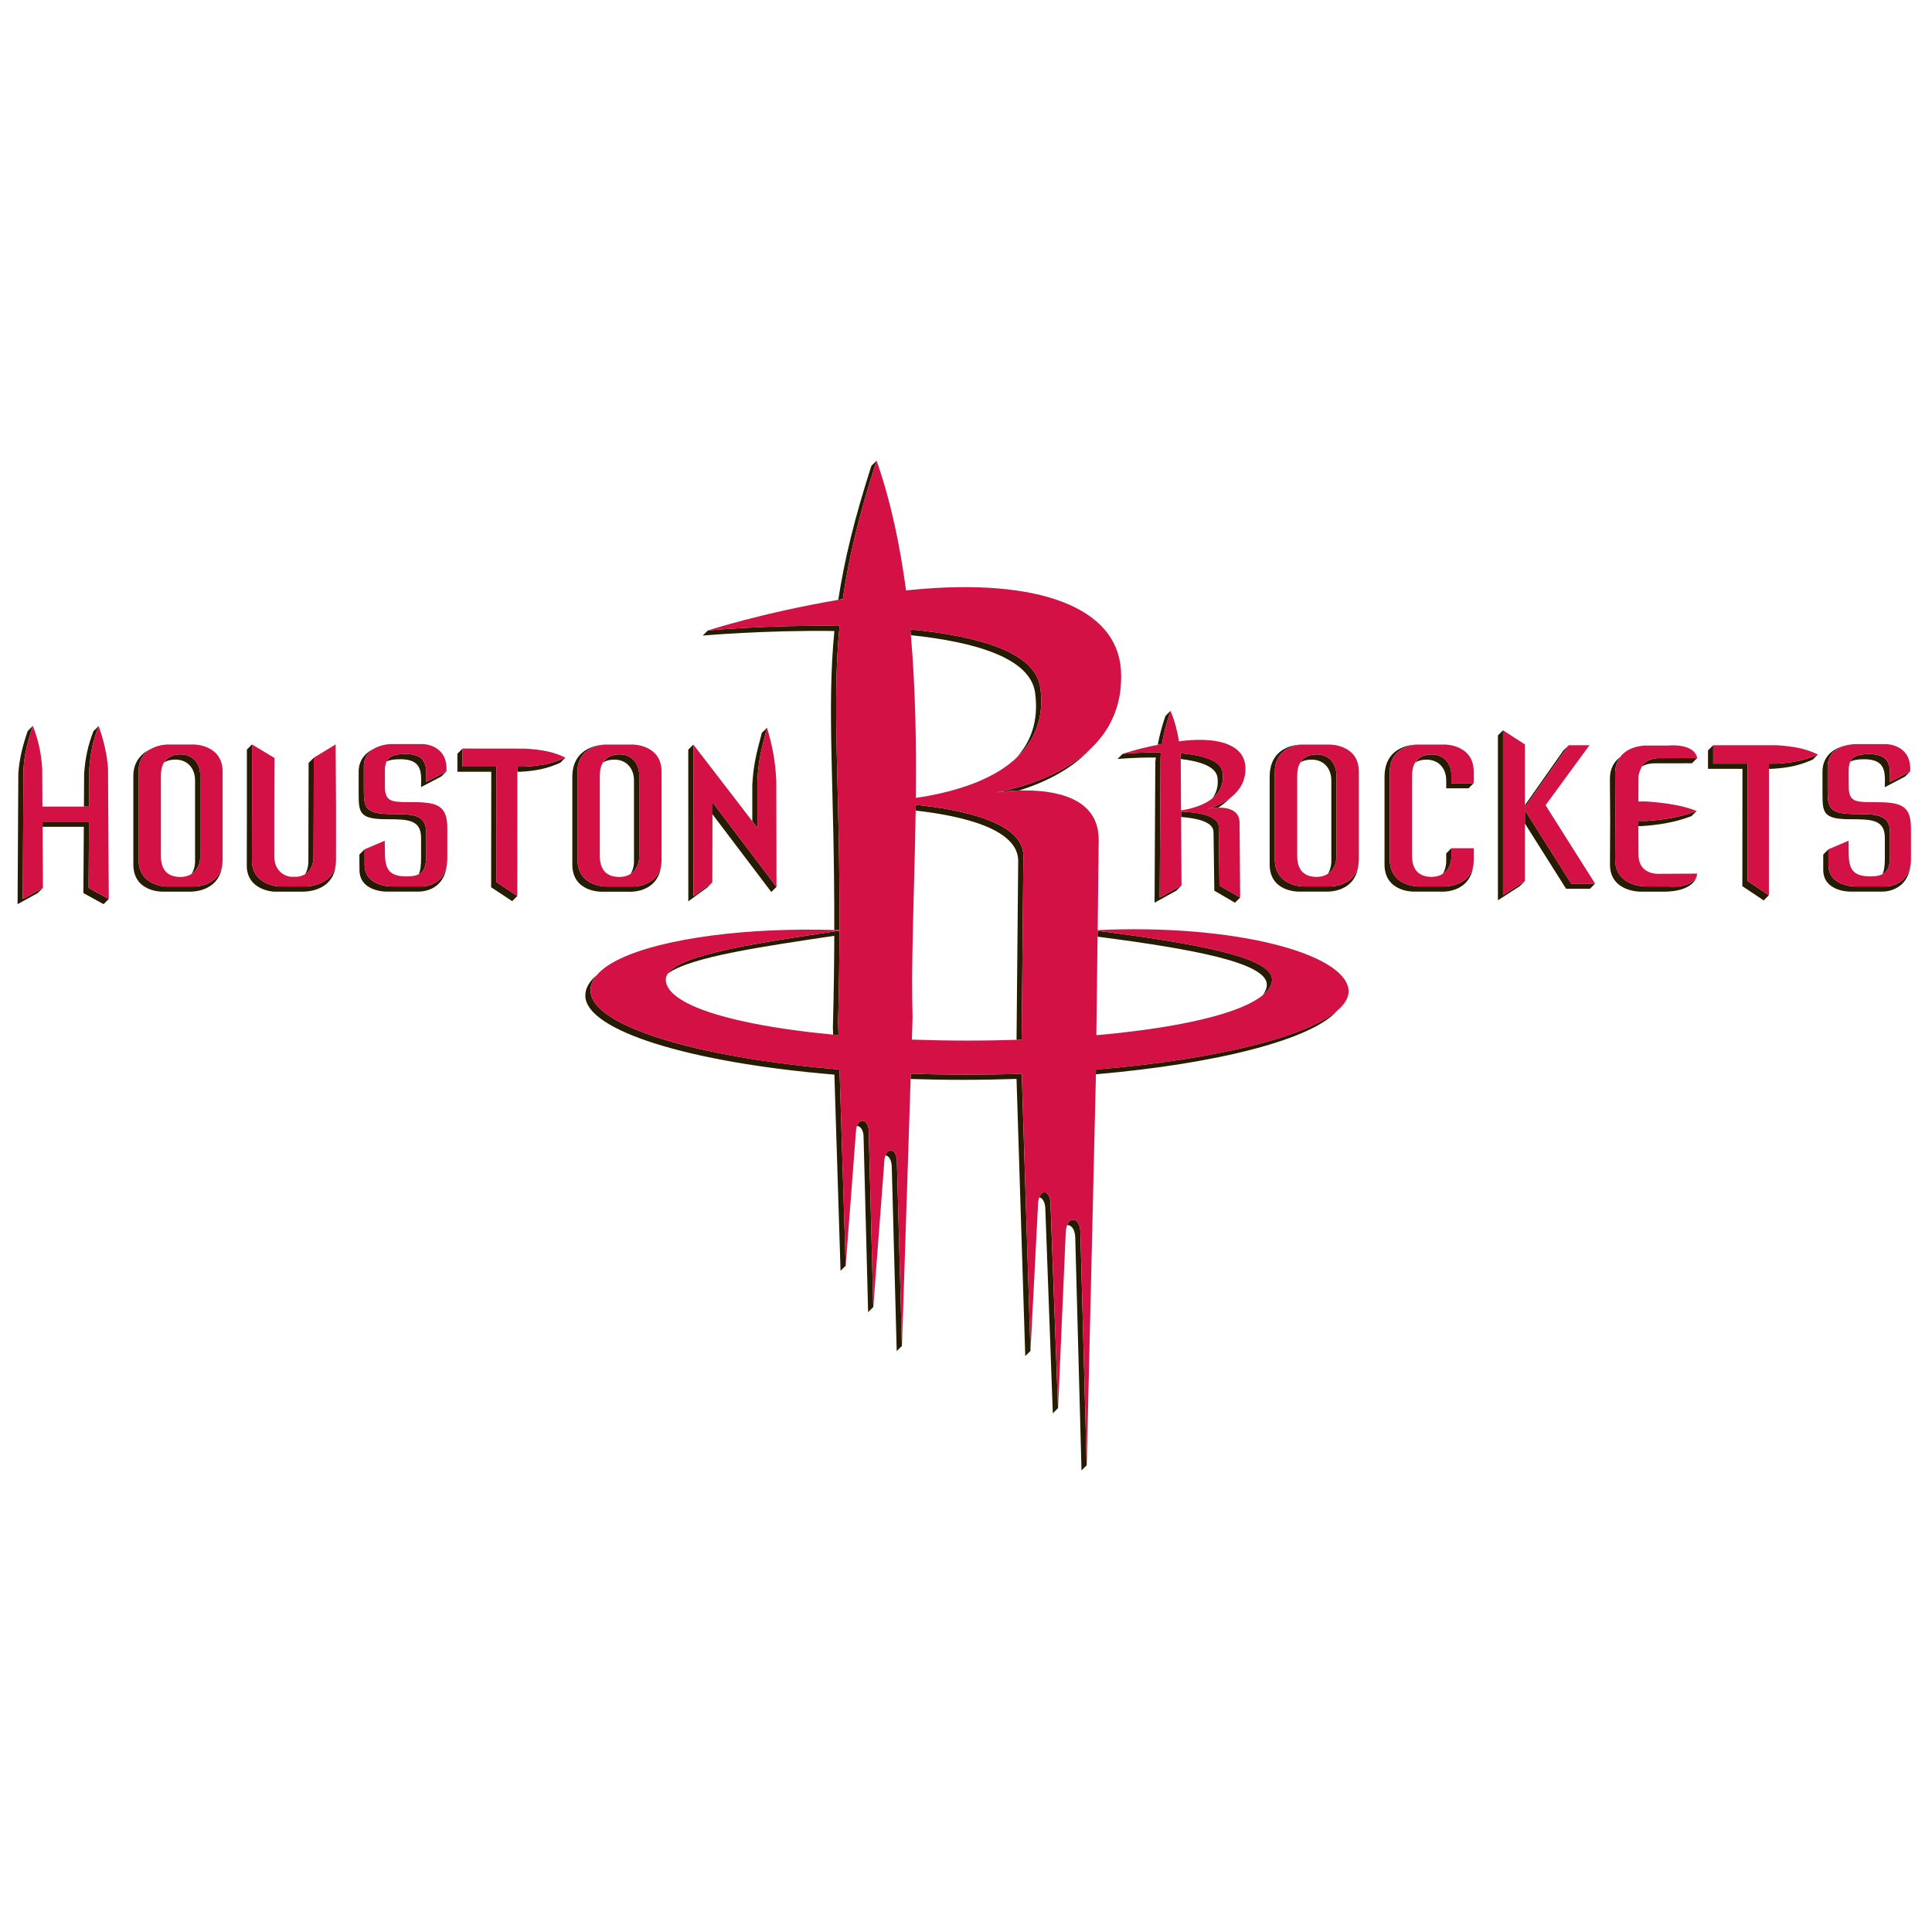 <svg width="512" height="512" viewBox="0 0 512 512" xmlns="http://www.w3.org/2000/svg" xmlns:sketch="http://www.bohemiancoding.com/sketch/ns"><title>houston-rockets</title><desc>Created with Sketch.</desc><g sketch:type="MSLayerGroup" fill="none"><path d="M200.723 206.886c.255-5.285 1.078-8.543 2.548-14.038-.215.247-.66.684-1.372 1.361-1.47 5.502-2.306 8.773-2.534 14.041v9.366l1.372 1.793-.014-12.523M188.819 215.799l15.587 20.589 1.372-1.355-16.946-22.408-.013 3.174M187.409 235.212l1.365-1.356-4.997 3.643-.027-40.182-1.352 1.361.013 40.184 4.998-3.65M166.344 236.307s8.983.874 8.983-8.558c0 7.288-7.605 7.19-7.605 7.19h-7.081s-7.605.097-7.605-7.19v-23.235c0-7.197 7.605-7.197 7.605-7.197s-8.969-.254-8.969 8.566v23.229c0 7.293 7.591 7.196 7.591 7.196h7.081M168.015 206.869v21.365c0 1.316-.34 2.47-.927 3.377l.138-.078.255-.19v-.02c.228-.149.411-.344.58-.54l.217-.241c.084-.091.137-.182.189-.273l.17-.287.072-.143.156-.288.008-.013.118-.3.005-.025.041-.152h.013l.052-.155.006-.025.052-.137v-.034l.041-.163.006-.013.032-.15.008-.032.065-.32v-.039l.02-.149.019-.027v-.163l.014-.046.006-.143v-.027l.013-.171v-.24l.013-.182v-21.346c0-3.317-2.058-5.567-5.212-5.567l-.19.014h-.267l-.111.02h-.085l-.098.013h-.079l-.105.013-.071.013-.124.02-.066.006-.131.027-.06.013-.136.033-.079.027-.105.013-.072.019-.085.033-.072.013-.085.02-.091.046-.071.013-.092.027-.058.019-.098.053-.053.025-.176.078-.052.02-.079.052-.052.019-.091.052-.053.039-.085.047-.046.032-.098.052-.039.046-.079.053-.046.046-.079.064-.033.02-.28.254-.047.025-.065.086-.046.039-.052.083-.052.046-.053.066-.052.059-.058.085-.033.052-.052.071-.046.046-.041.1c.843-.503 1.856-.732 2.986-.732 3.149 0 5.212 2.236 5.212 5.561M310.221 188.372c-.47.461-.888.847-1.366 1.368-.901 2.569-1.567 5.111-2.037 7.639.372-.085.745-.163 1.124-.221.471-2.908 1.261-5.826 2.279-8.786M322.981 219.204c.085-3.24-6.044-3.977-9.988-4.12l.019 1.435c3.828.272 8.675 1.178 8.584 4.059l.215 15.461 5.467 3.187 1.378-1.369-5.481-3.179-.195-15.473M306.305 200.764c-.052.403-.104.801-.138 1.198l-.195 37.263 5.781-3.187 1.359-1.363-5.776 3.181.223-37.256c.013-.405.077-.801.118-1.219-5.442-.059-10.179.403-10.179.403l-1.358 1.361s4.711-.449 10.165-.383M322.823 214.023c.964-.515 2.162-1.552 3.709-2.985-2.9 2.47-6.585 3.33-6.585 3.33s1.3-.3 2.876-.345M312.908 201.145c5.036.594 9.354 1.956 9.739 4.921.288 2.346-.333 4.172-1.437 5.574l.091-.066.332-.306.243-.209.286-.3.229-.248.261-.319.203-.307.236-.319.182-.34.17-.339.163-.391.118-.34c.058-.149.098-.319.137-.475l.077-.32c.053-.254.092-.546.132-.827v-.144l.02-.137v-.842l-.02-.09v-.19l-.013-.104v-.046l-.027-.118v-.033l-.027-.144c-.398-3.239-5.533-4.588-11.184-5.076.039.331.066.657.08.984l.006.546M348.984 199.949h-.457l-.118.02-.072.006-.117.005h-.066l-.105.014-.084.013-.1.02-.058.008-.129.025-.072.013-.151.025-.072.027-.098.014-.091.019-.066.033-.079.033-.096.006-.086.046-.053.013-.084.027-.072.019-.104.046-.047.014-.338.182-.047.006-.085.052-.044.033-.08.058-.046.02-.091.059-.046.046-.079.064-.046.008-.104.083-.426.397-.013.034-.079.091-.013.019-.079.099-.046.025-.066.099-.013.025-.151.241c.816-.502 1.843-.724 2.986-.724 3.149 0 5.211 2.236 5.211 5.547v21.346c0 1.303-.326 2.444-.92 3.358l.223-.157.203-.131c.188-.162.371-.325.547-.508l.19-.253.013-.02c.066-.071.131-.157.182-.262h.014l.066-.118.098-.155.066-.143.011-.008.151-.279v-.02l.111-.298.013-.028.052-.149v-.006l.06-.163.013-.008.02-.149.019-.019.039-.157.02-.013.02-.157v-.033c.038-.111.052-.221.063-.314l.014-.052.019-.149v-.02l.019-.162v-.04l.014-.137v-.046l.006-.176.008-.025v-21.705c0-3.317-2.04-5.553-5.187-5.553M352.517 234.913h-7.081s-7.591.092-7.591-7.196v-23.203c0-7.196 7.591-7.196 7.591-7.196s-8.962-.561-8.962 8.565v23.203c0 7.299 7.589 7.196 7.589 7.196h7.089s8.472.743 8.917-7.835c-.464 6.395-7.226 6.466-7.553 6.466M382.476 231.502l.242-.19h.013l.248-.215.111-.104.105-.125.11-.104h.006l.196-.248.014-.027.181-.234.02-.02.072-.124.006-.013.079-.124.006-.02.066-.129.011-.02.139-.273.013-.033.123-.281.008-.033.052-.13v-.033l.044-.163v-.006l.053-.149.006-.019.046-.157.006-.014.02-.143.019-.047.027-.163.014-.149v-.052l.032-.144.013-.019.015-.169.011-.039.013-.137v-.248l.014-.15v-2.262l-1.372 1.369v2.04c0 1.303-.347 2.47-.915 3.383l.118-.072.013-.013M384.633 205.5c0-3.317-2.059-5.553-5.201-5.553h-.456l-.111.02-.085.006-.098.006h-.086l-.091.013-.085.013-.104.02-.085.006-.099.006-.104.039-.124.027-.091.027-.08.013-.077.019-.079.033-.105.027-.053.006-.096.046-.066.013-.098.039-.052.006-.091.053-.027.013-.386.176-.013.006-.111.072-.024.019-.099.066-.027.013-.105.052-.024.046-.105.073-.027.006c-.195.137-.372.306-.55.494h-.005l-.072.118h-.02l-.098.118v.014l-.084.104v.025l-.171.243c.836-.503 1.849-.732 2.985-.732 3.162 0 5.207 2.236 5.207 5.547v2.04h5.925l1.378-1.363h-5.931v-2.033M390.411 229.414l-.025.124-.006.027-.02.104-.011.025-.014.105-.027.027-.019.097-.006.034-.027.097v.025l-.039.097v.034l-.039.09v.039l-.033.091-.005.02-.034.097-.025.027-.02.091-.013.006-.046.111v.014l-.039.091v.025l-.052.097h-.014c-.17.398-.398.743-.634 1.063l-.072.091-.005.006-.052.085-.06.066v.013l-.085.072v.013l-.065.071-.014.014-.066.066-.072.072v.011l-.077.073c-.366.364-.77.664-1.183.918l-.077.052-.098.047-.06.052h-.033l-.079.053v.011l-.079.034c-.443.234-.907.403-1.352.546l-.066.02-.077.039h-.006l-.085.027-.085.019h-.008l-.066.019-.084.02c-.346.097-.654.157-.941.188h-.013l-.052.014-.072.025-.052.006h-.013l-.066.014-.052.013h-.132l-.06.008h-.057l-.046.005h-.033c-.118.027-.236.027-.327.027l-.039.019h-.111l-.013.013h-7.284s-7.598.086-7.598-7.194v-23.205c0-7.196 7.598-7.196 7.598-7.196s-8.982-.494-8.982 8.565v23.203c0 7.294 7.624 7.196 7.624 7.196h7.055s8.317.822 8.93-7.574c-.032.254-.066.477-.111.704M499.023 231.597l.288-.163v-.013l.255-.19.013-.019.21-.221h.005l.19-.248.006-.006.19-.26v-.008l.124-.293.019-.019.138-.287v-.033l.091-.326v-.02c.038-.091.084-.226.104-.345v-.019c.014-.118.032-.248.072-.384l.006-.006.046-.398v-.033l.053-.417v-.033l.011-.442v-.033l.006-.463v-.039l.014-.469v-5.716c0-4.823-3.436-4.959-9.021-4.959-7.292 0-7.507-1.664-7.507-6.794v-5.729l.02-.228v-.071l.014-.157.005-.085v-.138l.013-.083.034-.125v-.09l.025-.111.014-.091.013-.105.019-.092.014-.083.032-.124.013-.078.039-.111.027-.046.124-.423.019-.027.073-.143.006-.025.052-.106.046-.046.039-.123.02-.033.063-.118.02-.039.08-.104v-.013c.234-.378.502-.684.802-.978l.111-.097h.013l.111-.097v-.014c.222-.169.457-.351.718-.508l.013-.006.099-.059.052-.019.085-.064.053-.02.063-.052.08-.034.058-.025.085-.046.052-.027.111-.052h.027c.241-.123.509-.215.744-.3l.17-.066c.25-.058.464-.137.66-.195l.196-.039.464-.104.236-.04.424-.058.091-.013c-2.137.234-7.708 1.421-7.708 7.293v5.749c0 5.116.209 6.791 7.506 6.791 5.579 0 9.021.124 9.021 4.94v5.424c0 1.804-.163 3.212-.634 4.203l.151-.072.006-.013M500.881 205.251c-.014-2.972-.641-5.409-5.553-5.409h-.588l-.046.013h-.157l-.085.014h-.19l-.111.032h-.261l-.066.014-.057.019h-.184l-.077.02h-.047l-.085.019h-.038l-.099.008-.047.011-.063.014-.041.02-.071.006-.033.005h-.065l-.039.02-.066.02h-.046l-.066.025h-.027l-.077.027-.041.014-.084.019-.033.013-.052.02-.041.005-.052.027h-.046l-.052.02-.039.025-.039.014h-.039l-.046.025-.033.014-.079.025-.025.027-.06.02-.038.011-.053.014-.027.027-.038.019-.025.013-.046.02-.027.025-.053.014-.032.02-.027.018-.033.02-.065.033-.014.02-.058.025-.027.027-.019.025-.039.02-.034.02-.032.018-.013.034-.033.025-.039.02-.033.025-.013.027-.039.025-.046.04-.006.011-.033.04-.039.019-.019.02-.02.032-.025.034-.02.025-.033.032-.027.02-.006.027-.032.025-.02.046-.013.014-.052.058v.006l-.027.039-.025.025-.034.04-.006.032-.019.033-.013.02-.025.032-.008.027-.027.046-.006.027-.019.039-.02.02-.025.071c.816-.411 1.959-.64 3.619-.64 4.92 0 5.547 2.439 5.572 5.411l-.025 1.995 5.357-2.803 1.365-1.375-5.357 2.796.014-1.976M435.42 202.572l-.039.039v.025c-.065.072-.118.188-.182.32l-.033.052-.039.091c1.503-.847 3.208-.807 3.208-.807l10.066-.014c.843-.913 1.378-1.382 1.378-1.382l-10.073.027s-2.647-.118-4.286 1.648M442.227 234.919h-6.18s-8.049.08-8.015-7.241l.052-12.026-.052-10.605c0-1.901.516-3.33 1.286-4.379-1.476 1.095-2.678 2.861-2.678 5.748l.072 10.599-.052 12.02c-.039 7.34 8.015 7.26 8.015 7.26h6.18s8.31.351 8.93-4.777c-.685 4.12-7.558 3.402-7.558 3.402M434.182 217.556v1.361l.654.02c4.533-.295 8.727-.887 13.43-2.653.608-.593.751-.775 1.371-1.369-4.708 1.753-8.883 2.353-13.416 2.647l-2.039-.006M468.785 202.367v1.383h.711c4.599-.248 7.545-.966 10.884-2.439.509-.488.877-.847 1.392-1.38-3.359 1.484-6.305 2.19-10.897 2.436h-2.089M463.139 202.367h-9.121v-4.875l-1.377 1.369v4.888h9.126l-.027 31.091 5.657 3.78 1.372-1.375-5.665-3.78.034-31.098M398.322 193.533l-1.358 1.363v43.69l5.783-3.729 1.371-1.356-5.795 3.723v-43.69M404.116 214.71v3.533l10.915 17.291h6.324l1.372-1.368h-6.33l-12.281-19.457M415.725 197.499l-1.398 1.363-10.211 14.535v.579l11.608-16.477M51.398 234.939h-7.088s-7.598.097-7.598-7.197v-23.243c0-3.403 1.712-5.188 3.489-6.14-2.398 1.082-4.965 3.24-4.861 7.503v23.243c0 7.299 7.605 7.189 7.605 7.189h7.088s8.427.573 8.944-7.716c.019-.274.019-.549.019-.836 0 7.294-7.597 7.197-7.597 7.197M47.864 199.931h-.256l-.131.018h-.189l-.085.02-.099.008-.071.006h-.111l-.091.011-.085.014-.079.027-.104.005-.125.028-.11.019-.091.025-.072.014-.091.025-.079.02-.091.032-.052.02-.111.025-.052.04-.092.025-.052.014-.11.046-.014.006-.516.254-.033.013-.104.078-.008.006-.117.072-.027.02-.111.071-.019.02c-.215.182-.451.372-.647.612l-.085.118c-.104.125-.182.254-.261.386.83-.497 1.849-.732 2.985-.732 3.169 0 5.22 2.25 5.22 5.561v21.359c0 1.317-.346 2.489-.94 3.377l.123-.059.02-.019.255-.176.02-.019.091-.086h.019l.111-.111h.013l.098-.104.014-.006.104-.116v-.014l.111-.091.013-.02.196-.235.006-.025.098-.111.008-.006.079-.13v-.013l.077-.105.02-.033.079-.137v-.006l.071-.13.014-.027.131-.26.027-.046.044-.111.008-.02.046-.143.02-.038.038-.131.008-.032.065-.144.006-.033.027-.111.013-.038.046-.171v-.005l.033-.15v-.033l.039-.149v-.014l.025-.163.02-.052.02-.137v-.04l.019-.154v-.047l.006-.124v-.052l.02-.183.013-.013v-21.731c0-3.317-2.072-5.558-5.206-5.558M83.092 226.849l.038-11.739.027-14.306-1.372 1.382-.039 14.292-.025 11.728c0 1.55-.379 2.659-.863 3.46 1.124-.684 2.235-2.067 2.235-4.816M112.979 205.233c-.013-2.98-.646-5.417-5.566-5.417h-.516l-.079.013h-.137l-.072.013h-.234l-.046.014-.099.014h-.195l-.079.011-.047.02h-.124l-.058.013h-.065l-.066.019h-.046l-.066.014-.11.02h-.052l-.047.013h-.058l-.058.013-.053.013-.065.02-.039.008-.06.005h-.033l-.058.02-.039.019h-.085l-.013.014-.137.039-.02.013-.058.013-.033.006-.06.033h-.032l-.039.027h-.052l-.046.006-.027.02-.052.025-.027.013-.066.013-.215.099h-.006l-.058.025-.014.027-.052.019h-.019l-.053.02-.019.02-.046.032-.02.008-.052.025-.17.124-.013.006-.046.033-.02.013-.039.02-.013.019-.033.033-.019.025-.039.02-.027.014-.025.039v.006l-.099.083-.033.033-.019.013-.019.039-.02.02-.039.032-.02.02-.019.033-.027.019-.006.033-.019.033-.039.025-.025.027-.02.053-.025.032-.02.02-.02.032-.025.027v.039l-.027.025-.019.04-.006.025-.02.04-.033.019-.006.033-.013.032-.027.072c.803-.423 1.954-.626 3.613-.626 4.925 0 5.552 2.418 5.585 5.403l-.033 1.981 5.357-2.796 1.378-1.361-5.357 2.782.013-1.973M111.39 231.438l.255-.202.242-.221.19-.254.196-.274v-.006l.129-.3.138-.306v-.02c.046-.111.091-.221.104-.325v-.02l.091-.365v-.013c.033-.124.053-.241.066-.372v-.014c.046-.143.058-.26.066-.41v-.025l.032-.425v-.033l.046-.436v-.027l.02-.469v-6.225c0-4.829-3.442-4.961-9.035-4.961-7.303 0-7.506-1.688-7.506-6.804v-5.749c0-2.608 1.378-4.081 2.913-4.907-2.136.977-4.291 2.822-4.291 6.263v5.756c0 5.117.215 6.811 7.526 6.811 5.585 0 9.015.124 9.015 4.953v5.423c0 1.825-.151 3.226-.634 4.205.151-.072.3-.15.437-.248M137.1 203.157v1.375h.679c4.521-.234 7.428-.932 10.714-2.398.726-.705.849-.848 1.372-1.363-3.285 1.446-6.187 2.158-10.707 2.385h-2.058M131.551 203.157h-8.969v-4.785l-1.366 1.363v4.797h8.975l-.033 30.595 5.574 3.689 1.358-1.369-5.56-3.708.02-30.582M23.589 217.753h-12.32l.013 1.361h10.929l-.11 17.56 5.362 2.939 1.366-1.375-5.344-2.933.105-17.553M23.672 203.711c.275-4.126.968-7.495 2.483-11.334-.582.612-.791.834-1.378 1.375-1.496 3.819-2.196 7.196-2.483 11.328l-.052 8.682h1.366l.065-10.051M6.232 203.711c.208-3.676 1.137-7.489 2.476-11.334-.536.547-.805.762-1.372 1.375-1.339 3.832-2.267 7.646-2.482 11.328l-.196 34.538 5.337-2.939 1.385-1.369-5.356 2.927.209-34.525M286.311 326.418v-.064l-.013-.105-.006-.064v-.182l-.02-.099v-.072l-.032-.083-.008-.072v-.111l-.02-.046-.039-.157v-.025l-.025-.111v-.046l-.033-.085-.014-.066-.024-.077-.008-.059-.039-.066-.02-.064-.024-.052-.02-.058-.028-.086-.024-.032-.053-.111-.014-.046-.032-.066-.02-.052-.024-.052-.048-.039-.025-.052-.027-.039-.039-.052-.024-.052-.02-.034-.047-.046-.025-.038-.144-.15-.014-.02-.038-.046-.046-.033-.039-.033-.027-.019-.046-.033-.02-.006-.057-.039v-.013l-.341-.163-.02-.008-.044-.005h-.019l-.066-.02-.321-.013-.091.013-.222.046-.091.039-.281.163-.033.027c-.085.059-.157.143-.242.234l-.098.086-.163.254-.079.123-.182.412-.014.018c1.006-.135 2.117.959 2.177 3.304l1.659 61.713 1.372-1.363-1.672-61.725v-.183M230.222 299.788v-.301l-.013-.053v-.09l-.006-.059-.008-.085-.006-.046-.013-.097-.02-.039-.019-.13-.039-.124-.006-.039-.019-.091v-.033l-.033-.091-.014-.039-.025-.072-.006-.032-.033-.072-.006-.046-.033-.073-.013-.018-.033-.099h-.006l-.058-.104-.008-.027-.039-.066-.013-.025-.046-.066-.006-.027-.033-.052-.027-.033-.039-.032-.027-.04-.032-.046-.02-.032-.025-.032-.033-.028-.072-.058-.019-.025-.033-.034-.033-.025-.039-.033-.025-.019-.039-.039-.027-.006-.039-.013-.033-.033-.025-.006-.033-.034h-.027l-.234-.09h-.006l-.06-.014h-.013l-.046-.006c-.111-.019-.209 0-.275.006l-.085.014-.176.072-.098.046c-.085.025-.144.064-.217.123l-.065.047-.196.22-.071.099c-.053.058-.111.13-.138.221l-.071.124c-.053.105-.125.241-.163.379l-.014.025c.85-.014 1.765 1.01 1.765 2.914l1.207 46.44 1.366-1.375-1.209-46.434v-.149M237.699 308.099v-.423l-.013-.118-.013-.058v-.157l-.014-.15-.019-.046-.008-.124-.013-.046-.019-.097v-.058l-.039-.085v-.059l-.006-.104-.02-.034-.085-.26v-.032l-.039-.091-.006-.046-.033-.059-.019-.052-.033-.072-.019-.038-.027-.086-.013-.019-.053-.104v-.014l-.046-.077-.039-.027-.025-.053-.033-.046-.025-.046-.02-.038-.033-.034-.039-.038-.033-.039-.032-.033-.052-.046-.027-.059-.039-.006-.027-.039-.033-.025-.032-.033-.027-.008-.039-.032-.027-.02-.176-.064-.052-.039h-.013l-.053-.008-.013-.011-.072-.014h-.261l-.091.014-.209.071-.072.027c-.098.046-.17.097-.255.174l-.066.086c-.084.052-.131.105-.182.188l-.085.105-.203.359-.032.123c-.047.072-.092.144-.105.222.875.032 1.751 1.212 1.699 3.454l1.3 48.402 1.378-1.368-1.32-48.403v-.188M256.462 284.79c-5.148 0-10.184-.071-15.104-.254l-.039 1.41c4.494.135 9.087.226 13.777.226 4.827 0 9.622-.091 14.294-.247l2.311 73.445 1.386-1.364-2.314-73.443c-4.69.157-9.458.228-14.312.228M278.406 319.086v-.234l-.02-.105v-.072l-.013-.097v-.059l-.013-.11-.006-.046-.02-.157v-.02l-.046-.129v-.131l-.013-.064-.019-.092-.028-.052v-.077l-.019-.046-.033-.097-.011-.028-.033-.124-.008-.025-.039-.091-.006-.047-.038-.058-.014-.052-.033-.052-.013-.058-.032-.046-.014-.054-.033-.057-.046-.052-.019-.059-.041-.052-.025-.02-.039-.066-.006-.019-.039-.058-.027-.014-.032-.046-.02-.027c-.091-.11-.203-.188-.321-.265l-.111-.066-.247-.072-.104-.019-.25.019-.124.033c-.117.033-.222.091-.333.182l-.098.097c-.079.066-.151.143-.215.235l-.123.19-.158.312-.096.202-.028.078c.816.077 1.641 1.198 1.633 3.297l1.98 53.93 1.377-1.38-1.985-53.911v-.169M222.496 165.857c-18.592-.268-34.891 1.212-34.891 1.212l-1.378 1.369s16.305-1.466 34.891-1.212c-2.064 21.124.06 41.238-.025 79.226h-.099c.484.019.979.019 1.477.046.137-38.945-2.065-59.234.025-80.64M290.444 283.512l-.032 1.186c32.681-2.835 57.552-9.372 63.973-16.888-8.23 7.046-32.616 13.042-63.942 15.624v.078M232.308 122.072c-.601.643-.802.807-1.371 1.355-4.521 14.013-7.205 25.152-8.78 35.521.418-.077.803-.135 1.195-.195 1.536-10.702 4.253-22.154 8.956-36.682M156.501 262.627c-.065-1.473.536-2.887 1.652-4.217-2.031 1.702-3.103 3.579-3.037 5.58.327 9.164 27.632 17.598 66.006 20.799l1.633 51.987 1.365-1.363-1.633-51.981c-38.36-3.22-65.673-11.64-65.985-20.805M270.106 209.484c5.918-1.846 13.353-5.143 18.683-10.826l.034-.04c-8.186 7.686-20.121 10.515-24.981 11.381 1.529-.196 3.749-.43 6.264-.515M274.312 183.602c1.025 7.49-1.19 13.128-5.082 17.358h.006l.464-.469c.255-.241.509-.463.751-.723l.489-.555c.196-.247.405-.475.614-.723.15-.195.308-.391.443-.607.204-.254.379-.501.55-.755l.411-.632.504-.834c.123-.222.215-.444.345-.652.138-.306.308-.612.426-.919l.275-.638c.17-.372.28-.724.39-1.09l.184-.587c.182-.566.321-1.14.445-1.746v-.013l.046-.26.008-.059.063-.254.008-.092.033-.24.011-.118.047-.215.013-.111.033-.228.006-.124.02-.229v-.13l.038-.215.014-.143.006-.222.025-.11v-.281l.02-.522v-.338l.013-.197v-.364l-.013-.188v-.386l-.013-.195-.008-.196v-.392l-.032-.195-.014-.176-.013-.222-.025-.176-.008-.248-.019-.157-.033-.267-.013-.137-.058-.405c-1.275-9.51-16.776-13.734-34.435-15.415.052.502.085 1.018.144 1.525 16.991 1.781 31.669 6.017 32.918 15.265M242.682 213.284c0 .515-.014 1.01-.02 1.525 12.347 1.401 27.443 4.87 27.17 13.577l-.438 47.184 1.353-.047.462-48.5c.255-9.021-15.952-12.448-28.527-13.739M290.897 246.676l-.032 1.552c24.738 3.213 44.859 6.816 44.859 12.716 0 .938-.43 1.948-1.117 2.823l.039-.008.641-.573.117-.131c.184-.195.36-.364.511-.554l.046-.058c.151-.196.314-.405.443-.6l.086-.137c.111-.221.227-.423.313-.626v-.019l.038-.118.014-.014.039-.116.014-.033.032-.099.006-.025.034-.099v-.039l.024-.091.014-.038.019-.092.006-.039.008-.097.025-.046v-.085l.008-.058v-.072l.011-.052.014-.091v-.177c0-6.01-20.878-9.647-46.213-12.906M176.959 258.025c5.926-4.407 25-7.163 44.135-10.025-.019 7.404-.131 15.453-.372 24.311l.06 1.872h.019c.451.046.927.097 1.411.137l-.111-3.37c.242-8.863.352-16.927.372-24.311-21.035 3.148-42.018 6.159-45.513 11.386M499.885 234.913h-8.362s-6.971 0-6.971-5.742l-.013-4.093-1.366 1.382.008 4.079c0 5.743 6.984 5.743 6.984 5.743h8.322s7.499.568 7.924-8.011c-.424 6.493-6.27 6.642-6.525 6.642M81.28 234.919h-7.409s-7.107-.326-7.107-6.928l.019-12.783v-17.929c0 .032-1.358 1.361-1.358 1.361v17.932l-.027 12.8c0 6.585 7.102 6.922 7.102 6.922h7.394s8.845.58 9.153-7.873h-.02c-.327 6.134-7.518 6.498-7.746 6.498M118.376 229.357l-.019.143v.006l-.033.125v.011l-.033.131-.039.13-.025.13v.006l-.033.118-.033.116v.02l-.033.099-.019.006-.027.13c-1.169 3.481-4.337 4.211-5.599 4.347h-.013l-.019.006h-.138l-.025.02h-.072l-.02.013h-.182l-.006.006h-8.395s-6.982 0-6.982-5.749l-.006-4.092-1.385 1.382.025 4.079c0 5.742 6.971 5.742 6.971 5.742h8.342s7.551.607 7.93-8.068c-.019.365-.052.69-.104 1.002l-.027.138" fill="#261C02" sketch:type="MSShapeGroup"/><path d="M324.007 204.692l.027.143v.033l.025.118v.046l.014.105v.188l.019.091v.841l-.019.138v.143c-.039.281-.077.573-.131.827l-.079.32c-.039.157-.08.326-.137.475l-.124.34-.157.391-.17.339-.189.34-.229.319-.203.307-.261.319-.229.248c-.105.104-.195.188-.286.306l-.242.202-.334.306-.098.066c-1.776 1.407-4.122 2.236-6.225 2.737h-.014c-.34.092-.666.163-.986.202l-.046.013c-.321.066-.635.125-.948.163l-.077-13.61-.008-.546c-.013-.326-.039-.652-.079-.984 5.644.488 10.78 1.838 11.184 5.077m-16.33-5.306c-.041.41-.105.814-.118 1.212l-.223 37.262 5.776-3.179-.105-18.166-.02-1.427c3.953.137 10.073.872 9.995 4.119l.196 15.474 5.48 3.179-.157-19.75c0-.215-.005-.389-.02-.585l-.032-.164c-.006-.123-.032-.247-.065-.358l-.047-.168-.104-.32-.065-.15c-.039-.104-.105-.228-.17-.325l-.041-.08c-.084-.123-.162-.254-.274-.358l-.039-.059-.255-.26-.098-.072-.248-.214-.092-.059c-.104-.066-.201-.138-.332-.196l-.027-.025c-.432-.209-.869-.365-1.359-.477-.802-.176-1.638-.228-2.416-.215-1.574.039-2.875.34-2.875.34s3.684-.855 6.592-3.325c1.052-.867 1.965-1.956 2.638-3.265l.014-.047c.307-.619.516-1.291.679-2.006l.027-.152c.077-.338.124-.703.144-1.056v-.221c.032-.384.044-.756 0-1.167-.346-5.266-6.056-7.881-16.234-6.843-.457.063-.902.118-1.359.169-.424-2.744-1.11-5.299-2.221-8.083-1.025 2.959-1.816 5.878-2.279 8.786-.385.066-.751.138-1.13.222-5.522 1.081-9.316 2.404-9.316 2.404s4.737-.456 10.179-.397" fill="#D31145" sketch:type="MSShapeGroup"/><path d="M354.171 226.83v.378l-.008.025-.006.177v.046l-.014.13v.046l-.019.162v.02l-.019.15-.014.052-.058.307v.039l-.025.157-.02.013-.039.157-.019.019-.02.149-.013.006-.06.163v.008l-.052.149-.013.027-.111.3v.02l-.151.279-.011.006-.066.138-.098.162-.066.118h-.014c-.052.105-.117.19-.182.26l-.013.02-.19.254c-.176.183-.36.346-.547.508l-.196.13-.229.157c-.588.372-1.247.632-2.025.757l-.138.006c-.247.025-.495.064-.75.064-3.175 0-5.214-1.623-5.214-5.56v-21.326c0-.34.027-.652.047-.933l.032-.202c.065-.592.19-1.107.392-1.578l.02-.083c.099-.241.228-.458.359-.673l.158-.24.005-.025.066-.1.046-.025.079-.097.013-.02.079-.091.013-.033.426-.397.104-.085.046-.006.079-.066.046-.046.091-.058.046-.02.08-.059.044-.032.091-.052.041-.008.338-.181.039-.014.111-.046.072-.02.084-.025.053-.013.092-.046.091-.008.077-.032.066-.034.091-.019.098-.013.072-.027.151-.025.072-.014.129-.025.058-.006.1-.02.084-.014.105-.011h.066l.117-.006.072-.008.118-.019h.457c3.147 0 5.187 2.235 5.187 5.553v21.326zm-1.653-29.507h-7.083s-7.589 0-7.589 7.189v23.21c0 7.282 7.589 7.189 7.589 7.189h7.083c.327 0 7.088-.071 7.551-6.466.034-.228.046-.475.046-.723v-23.21c0-7.189-7.597-7.189-7.597-7.189zM382.973 197.321h-7.075s-7.598 0-7.598 7.194v23.205c0 7.282 7.598 7.196 7.598 7.196h7.276l.014-.011h.118l.039-.02c.085 0 .209 0 .319-.027h.034l.052-.006h.058l.058-.006h.124l.06-.014.066-.013h.013l.052-.006.065-.027.06-.013h.013c.288-.032.594-.097.941-.188l.077-.02.072-.02h.008l.084-.019.08-.027h.006l.085-.039.065-.019c.438-.143.908-.32 1.352-.554l.08-.033v-.006l.072-.052h.032l.066-.052.098-.047.071-.052c.418-.254.817-.554 1.19-.919l.077-.072v-.013l.066-.072.066-.072.02-.006.065-.071v-.014l.085-.072v-.011l.052-.072.06-.08.005-.005.072-.092c.236-.32.457-.671.634-1.062h.014l.046-.099v-.032l.046-.085v-.013l.046-.111.013-.006.02-.091.025-.027.033-.099.006-.019.033-.099v-.032l.033-.091v-.033l.039-.105v-.025l.033-.091.006-.033.019-.097.027-.033.014-.099.011-.025.02-.105.006-.032.027-.118c.046-.229.072-.458.104-.71.027-.287.046-.64.046-.985v-2.925h-5.931v2.267l-.013.144v.248l-.014.137-.013.039-.013.169-.014.019-.032.144v.052l-.014.15-.032.162-.02.047-.013.143-.008.014-.046.162-.006.014-.052.149v.006l-.046.163v.034l-.053.129-.013.039-.117.281-.014.027-.143.273-.013.02-.06.13-.006.019-.077.124-.008.014-.072.123-.025.02-.177.234-.013.027-.195.248h-.008l-.111.104-.104.125-.111.11-.247.209h-.014l-.241.19-.014.013-.118.072c-.588.365-1.254.626-2.031.729l-.118.008c-.255.025-.509.064-.764.064-3.17 0-5.214-1.623-5.214-5.56v-21.326c0-.334.028-.652.06-.933l.02-.209c.071-.587.195-1.102.371-1.571l.052-.083c.099-.243.215-.451.346-.665l.163-.241v-.027l.091-.104v-.013l.099-.125h.02l.065-.11h.014c.176-.19.352-.359.547-.496l.028-.006.104-.072.025-.046.098-.058.033-.014.099-.059.025-.018.105-.072v-.008l.405-.174.025-.014.091-.052.052-.006.099-.039.065-.014.092-.046.058-.006.104-.032.08-.027.076-.019.08-.014.091-.027.124-.025.104-.04.091-.005.092-.006.105-.02.085-.014.091-.013h.085l.099-.005.084-.008.111-.02h.457c3.136 0 5.2 2.236 5.2 5.555v2.026h5.931v-3.012c0-7.194-7.591-7.194-7.591-7.194M506.424 219.446c0-6.407-3.098-6.871-10.08-6.871-4.841 0-6.408-.168-6.408-4.263l-.025-3.695c0-.248.006-.494.025-.723v-.116c.02-.489.079-.941.196-1.35.058-.209.11-.403.203-.587l.025-.071.02-.02.019-.039.013-.027.027-.039.006-.027.027-.032.013-.027.013-.033.006-.032.034-.039.025-.027.027-.039v-.006l.052-.052.014-.02.025-.046.032-.025.008-.027.027-.02.025-.032.02-.027.027-.027.019-.032.019-.02.039-.025.032-.04.008-.011.052-.04.039-.025.013-.027.027-.025.039-.02.032-.02.014-.032.033-.019.039-.027.039-.02.02-.025.025-.027.052-.025.013-.02.066-.033.033-.02.032-.011.033-.02.053-.014.019-.025.046-.027.027-.013.038-.019.027-.027.06-.014.039-.011.052-.02.027-.025.077-.027.033-.014.052-.019h.041l.032-.013.039-.028.052-.018.046-.008.058-.027.041-.006.046-.019.032-.013.086-.02.046-.013.077-.027h.02l.066-.025h.046l.071-.02.041-.02h.057l.034-.005h.071l.047-.02.065-.013.039-.013.098-.006h.039l.091-.027h.033l.085-.02h.184l.058-.019.065-.014h.261l.118-.032h.184l.091-.014h.151l.046-.013h.594c4.912 0 5.533 2.437 5.546 5.409l-.013 1.976 5.364-2.796v-.678c0-6.532-6.377-6.538-6.377-6.538h-8.317l-.058.006h-.039l-.176.014h-.079c-.144.013-.365.025-.594.066-.144.011-.281.019-.424.051l-.229.04-.47.104-.196.046c-.196.052-.405.13-.66.188l-.17.072c-.234.078-.503.171-.744.3h-.027l-.111.046-.052.027-.085.046-.058.025-.08.034-.057.052-.06.025-.085.059-.053.019-.09.059-.014.006c-.261.163-.503.339-.725.508v.014l-.111.097h-.013l-.111.097c-.3.295-.568.6-.803.977v.013l-.079.105-.019.04-.066.116-.019.039-.039.116-.046.047-.052.105-.008.032-.065.137-.02.027-.131.423-.027.046-.039.111-.013.085-.025.118-.014.083-.02.092-.018.105-.014.091-.025.11v.091l-.034.131-.013.077v.137l-.005.086-.014.157v.077l-.02.221v5.737c0 5.122.215 6.791 7.513 6.791 5.579 0 9.015.131 9.015 4.954v5.716l-.014.475v.033l-.006.463v.039l-.005.436v.033l-.06.417v.033l-.046.398-.006.011c-.041.131-.06.262-.072.379v.019l-.098.345v.02l-.098.332v.033l-.138.286-.019.014c-.027.097-.072.201-.124.293v.008l-.182.26-.008.006-.196.248h-.005l-.209.228-.014.019-.255.183v.013l-.288.163-.006.013-.151.072c-.568.279-1.287.469-2.201.541h-.072c-.294.019-.634.033-.979.033-5.083 0-5.703-2.458-5.703-6.773l-.014-2.679-5.357 2.275.013 4.093c0 5.742 6.971 5.742 6.971 5.742h8.362c.255 0 6.101-.149 6.525-6.642.014-.24.014-.488.014-.755v-8.07M434.226 226.524l-.046-7.606v-1.361l2.039.006c4.535-.295 8.708-.894 13.418-2.647-3.678-1.487-8.355-2.177-13.418-2.522h-2.039l.046-6.225c-.025-.118-.025-.241 0-.386l.014-.116c0-.124.006-.228.052-.332l.039-.143.058-.32.072-.183.052-.174c.184-.523.412-1.024.614-1.416l.039-.085.027-.058c.065-.131.124-.24.189-.32v-.025l.039-.04c1.641-1.765 4.286-1.647 4.286-1.647l10.073-.027c-.772-4.023-7.551-3.325-7.551-3.325h-6.253l-.327.013h-.046c-.163.014-.392.039-.653.085h-.013c-.269.033-.575.086-.87.152h-.018c-.341.063-.687.168-1.045.298h-.006c-1.281.417-2.692 1.186-3.679 2.55-.77 1.049-1.286 2.476-1.286 4.379l.052 10.605-.052 12.026c-.033 7.319 8.009 7.241 8.009 7.241h6.187s6.866.717 7.558-3.402l-10.223.052s-5.338.32-5.338-5.045M454.022 197.493v4.875h9.12l-.033 31.104 5.664 3.773.014-34.878h2.089c4.593-.247 7.534-.944 10.897-2.436-3.364-1.579-6.305-2.126-10.897-2.432l-16.854-.006M421.219 197.499h-5.494l-11.608 16.477v-16.698l-5.795-3.742v43.689l5.795-3.728v-18.784l12.281 19.455h6.322l-13.13-20.779 11.629-15.89" fill="#D31145" sketch:type="MSShapeGroup"/><path d="M53.069 226.849v.37l-.013.02-.019.177v.052l-.008.123v.047l-.019.162v.034l-.02.137-.019.052-.027.163v.013l-.033.15v.032l-.038.152v.005l-.047.169-.013.039-.025.118-.008.027-.065.143-.006.033-.039.13-.014.039-.052.143-.006.027-.046.105-.027.044-.131.262-.006.027-.079.129v.008l-.079.137-.019.033-.079.104v.014l-.079.13-.006.006-.098.118-.008.019-.195.241-.013.014-.111.091v.013l-.105.116-.013.006-.098.105h-.014l-.104.111h-.02l-.098.091-.019.013-.256.177-.019.019-.124.064c-.575.372-1.248.621-2.018.724l-.118.025c-.255.039-.503.053-.758.053-3.168 0-5.214-1.609-5.214-5.553v-21.359c0-.326.02-.64.046-.925l.033-.204c.079-.585.19-1.126.385-1.57l.027-.105c.099-.234.222-.442.353-.657.077-.13.163-.26.261-.384l.085-.118c.196-.241.431-.431.653-.613l.014-.013.111-.078.025-.019.124-.072v-.008l.105-.077.032-.006c.17-.091.333-.182.517-.262l.013-.006.11-.046.053-.013.091-.025.052-.04.118-.025.046-.02.091-.032.079-.02.091-.025.072-.014.091-.02.111-.019.124-.033.111-.005.071-.027.085-.014.099-.014h.104l.072-.005.104-.006.079-.02h.196l.124-.019h.255c3.142 0 5.206 2.241 5.206 5.56v21.359zm-1.672-29.547h-7.088s-2.11.014-4.109 1.057c-1.778.952-3.488 2.737-3.488 6.14v23.244c0 7.293 7.597 7.196 7.597 7.196h7.088s7.598.097 7.598-7.196v-23.244c0-7.197-7.598-7.197-7.598-7.197zM83.155 200.802l-.025 14.306-.039 11.74c0 2.75-1.111 4.131-2.235 4.816-1.149.684-2.26.684-2.26.684h-1.672s-4.252-.469-4.239-5.5v-11.851l.066-14.129-5.965-3.591v17.929l-.019 12.789c0 6.601 7.107 6.921 7.107 6.921h7.409c.228 0 7.42-.358 7.74-6.498.027-.144.027-.293.027-.45l.006-13.877s-.105-16.621-.105-16.809l-5.794 3.519M188.774 233.856l.046-18.061.014-3.174 16.945 22.416-.052-28.151c-.294-5.917-1.209-9.731-2.455-14.04-1.47 5.502-2.293 8.761-2.548 14.04l.013 12.521-1.372-1.793-15.613-20.297.027 40.182 4.997-3.643M108.418 212.565c-4.815 0-6.416-.169-6.416-4.275l-.005-3.696.005-.716.008-.131c.033-.489.085-.925.203-1.33v-.006c.052-.221.117-.405.209-.587l.025-.072.013-.032.008-.033.033-.019.025-.04.006-.025.02-.04.019-.025v-.039l.027-.027.019-.032.02-.02.025-.032.02-.053.027-.027.038-.025.02-.033.013-.033.027-.019.019-.033.014-.02.038-.032.02-.02.02-.039.019-.013.033-.033.104-.083v-.006l.027-.039.019-.014.039-.02.02-.025.033-.033.013-.019.039-.02.019-.013.052-.033.014-.006.162-.124.053-.025.025-.008.047-.032.019-.02.046-.02h.02l.052-.019.013-.027.06-.025h.006l.215-.099.066-.013.032-.013.046-.025.027-.02.046-.006h.052l.039-.027h.039l.06-.033.025-.006.06-.013.019-.013.144-.039.013-.014h.079l.039-.019.058-.02h.033l.066-.005.032-.008.066-.02.052-.013.058-.013h.066l.039-.013h.052l.111-.02.072-.014h.038l.066-.019h.065l.066-.013h.118l.046-.02.085-.011h.189l.105-.014.039-.014h.242l.065-.013h.138l.085-.013h.516c4.919 0 5.546 2.437 5.56 5.417l-.014 1.973 5.363-2.782v-.698c0-6.543-6.376-6.543-6.376-6.543h-8.336s-2.273.019-4.279 1.095c-1.534.828-2.914 2.294-2.914 4.909v5.742c0 5.122.203 6.805 7.506 6.805 5.593 0 9.035.137 9.035 4.959v6.225l-.019.463v.034l-.039.442v.033l-.039.417v.032c-.006.143-.019.268-.066.406v.011c-.013.138-.032.249-.065.378v.014l-.091.365v.02c-.006.097-.058.214-.105.319v.019l-.137.306-.131.301v.013l-.19.273-.195.248-.242.222-.255.207c-.138.092-.288.177-.438.249-.568.286-1.294.463-2.207.533h-.06c-.3.033-.627.033-.992.033-5.077 0-5.696-2.444-5.696-6.777l-.033-2.68-5.344 2.281.006 4.093c0 5.749 6.99 5.749 6.99 5.749h8.394l.008-.006h.176l.02-.014h.077l.027-.019h.131l.019-.006h.014c1.261-.137 4.435-.867 5.598-4.347l.027-.13.02-.008.032-.097v-.02l.033-.116.033-.11v-.014l.033-.131.038-.123.033-.138v-.011l.027-.118v-.008l.019-.149.027-.131c.052-.319.085-.643.104-1.009.02-.221.033-.45.033-.691v-8.075c0-6.421-3.109-6.883-10.118-6.883M122.58 198.371v4.784h8.969l-.019 30.59 5.558 3.701.014-34.291h2.058c4.514-.228 7.421-.932 10.706-2.385-3.285-1.557-6.192-2.098-10.7-2.378l-16.586-.02" fill="#D31145" sketch:type="MSShapeGroup"/><path d="M158.962 205.5c0-.332.02-.652.053-.932l.025-.204c.072-.593.203-1.133.392-1.576l.027-.078c.111-.248.215-.456.359-.67l.041-.1.046-.046.046-.071.039-.052.058-.085.052-.059.053-.066.046-.046.058-.083.046-.039.065-.086.047-.025.28-.254.033-.02.072-.064.052-.046.079-.053.039-.046.091-.052.052-.032.085-.047.053-.039.085-.052.058-.019.079-.052.052-.02.177-.078.052-.025.091-.053.065-.02.092-.025.071-.013.091-.046.086-.027.071-.006.079-.033.079-.019.104-.013.072-.027.144-.033.058-.013.131-.027.066-.006.124-.02.065-.013.111-.013h.079l.098-.013h.085l.111-.02h.267l.19-.014c3.155 0 5.212 2.25 5.212 5.567v21.346l-.013.182v.24l-.014.171v.027l-.005.143-.014.046v.163l-.019.027-.02.149v.039l-.065.32-.013.032-.033.15-.008.013-.033.163v.034l-.052.137-.006.025-.052.15-.013.005-.041.152-.005.025-.118.3-.008.013-.156.288-.079.143-.163.287-.189.273-.217.241c-.17.196-.352.384-.58.54v.02l-.255.19-.138.078c-.569.364-1.248.618-2.018.723l-.138.02c-.241.046-.489.052-.75.052-3.175 0-5.22-1.609-5.22-5.56v-21.346zm-5.925-.985v23.23c0 7.288 7.603 7.197 7.603 7.197h7.081s7.605.091 7.605-7.197v-23.23c0-7.202-7.605-7.202-7.605-7.202h-7.081s-7.603 0-7.603 7.202zM26.154 192.374c-1.509 3.839-2.207 7.209-2.482 11.336l-.066 10.05h-12.36l-.058-10.05c-.269-4.126-.981-7.496-2.483-11.336-1.338 3.846-2.267 7.659-2.476 11.336l-.208 34.525 5.356-2.927-.091-16.191-.013-1.361h12.314l-.098 17.553 5.337 2.927-.196-34.525c-.222-3.676-1.137-7.49-2.476-11.336" fill="#D31145" sketch:type="MSShapeGroup"/><path d="M337.111 259.718v.04l-.013.091-.013.052v.072l-.006.058v.085l-.027.046-.006.097-.011.039-.02.092-.014.039-.025.083v.046l-.028.099-.005.019-.033.105-.014.033-.038.116-.014.014-.039.118v.019c-.091.202-.201.405-.319.626l-.08.137c-.129.196-.293.405-.442.6l-.053.058c-.144.19-.321.359-.504.554l-.117.131-.64.573-.041.008c-4.461 3.636-14.631 6.642-28.448 8.734l-.537.064c-.411.064-.822.124-1.234.202-.294.032-.594.071-.881.111-.372.052-.726.104-1.092.143-.411.066-.849.13-1.292.176l-.772.091c-.692.099-1.385.171-2.091.248-.241.046-.483.066-.737.097-.509.059-1.028.105-1.542.171l-.805.083c-.516.052-1.044.099-1.588.163l-.711.059c-.765.097-1.562.155-2.333.215l.321-26.097.032-1.552c25.332 3.259 46.211 6.896 46.211 12.906v.137zm-66.364 15.806c-4.632.145-9.407.243-14.287.243-5.063 0-10.021-.097-14.802-.26l.189-5.978-.065-2.919c0-.489-.008-.986-.027-1.48 0-.515 0-1.016-.013-1.538v-1.538c-.02-.535-.02-1.043-.02-1.59v-1.415c.02-.593.02-1.192.02-1.812.013-.359.013-.736.013-1.096 0-.761.019-1.498.027-2.254l.006-.606c.176-11.72.666-24.795.875-38.469.006-.515.019-1.011.019-1.526 12.576 1.291 28.782 4.719 28.528 13.74l-.464 48.499zm-29.495-108.712c17.652 1.681 33.152 5.905 34.435 15.415l.052.405.011.137.033.267.019.163.014.241.027.176.013.222.014.182.032.188v.398l.006.19.014.195v.392l.013.182v.372l-.013.19v.345l-.02.515v.281l-.027.11-.005.229-.014.137-.039.215v.137l-.025.222-.008.124-.033.234-.011.105-.041.215-.011.118-.034.24-.006.092-.065.254-.006.066-.052.26v.013c-.119.599-.256 1.173-.438 1.739l-.184.587c-.111.372-.228.718-.392 1.09l-.274.645c-.125.306-.288.607-.426.913-.131.209-.228.437-.346.652-.17.273-.34.554-.503.834l-.412.632c-.17.26-.352.508-.549.762-.137.209-.3.405-.445.599l-.614.723c-.175.183-.332.372-.489.561-.242.254-.497.475-.75.717l-.471.469h-.006c-.418.405-.849.776-1.319 1.134l-.144.131c-.405.312-.783.599-1.202.899l-.234.163c-.393.293-.811.56-1.223.82l-.222.138c-.476.287-.965.587-1.47.853l-.006.006c-1.045.58-2.13 1.121-3.235 1.604l-.169.085c-.484.201-.967.398-1.444.607-.118.038-.247.071-.346.129l-1.333.497-.372.135c-.451.163-.915.314-1.391.451l-.3.116c-1.13.353-2.293.684-3.437.991l-.077.013c-.523.144-1.066.267-1.588.392l-.412.091-1.248.287-.497.091c-.392.078-.791.149-1.176.241-.156.013-.327.052-.489.091-.412.071-.797.137-1.196.215l-.431.058c-.511.085-1.052.169-1.562.248.151-14.11-.077-28.749-1.305-43.11-.06-.507-.092-1.023-.144-1.525zm-19.043 107.507c-.483-.039-.953-.085-1.41-.13h-.02c-15.697-1.499-28.385-3.983-36.093-7.17l-.025-.013-1.138-.489-.098-.058c-.346-.15-.679-.307-1-.47l-.137-.064c-.294-.15-.582-.301-.856-.456l-.195-.118c-.229-.124-.484-.279-.718-.43l-.209-.144c-.223-.116-.424-.267-.627-.403l-.229-.171c-.176-.123-.352-.26-.509-.397l-.234-.195-.419-.372-.228-.229-.321-.358-.215-.274-.255-.312-.176-.306-.182-.307c-.066-.104-.105-.228-.151-.339l-.111-.274c-.032-.129-.058-.274-.11-.397l-.039-.229c-.046-.201-.06-.417-.06-.632 0-.163.014-.326.06-.496l.039-.195.098-.241c.079-.209.19-.423.314-.607l.006-.019c3.501-5.227 24.477-8.232 45.513-11.386-.02 7.384-.124 15.448-.366 24.317l.104 3.364zm68.691-27.844l.267-23.994c-.011-.423-.024-.82-.058-1.217l-.046-.36c-.025-.286-.065-.552-.104-.82l-.06-.351c-.091-.295-.137-.575-.215-.855l-.065-.215c-.098-.332-.201-.659-.353-.978l-.065-.188c-.118-.254-.242-.508-.361-.743l-.143-.24c-.124-.229-.267-.431-.404-.646l-.131-.202c-.385-.535-.803-1.042-1.286-1.485l-.163-.171-.557-.475-.222-.176-.639-.475-.152-.092c-.267-.176-.547-.351-.829-.501l-.209-.125c-.217-.118-.424-.234-.666-.338l-.319-.157c-.203-.092-.386-.169-.613-.255l-.347-.149-.713-.262-.555-.168c-.189-.078-.379-.13-.549-.183l-.569-.143c-.124-.04-.241-.072-.385-.092-.215-.057-.418-.123-.639-.162l-.204-.039c-3.162-.665-6.512-.803-9.44-.731-2.514.086-4.728.32-6.263.515 4.86-.866 16.795-3.694 24.98-11.38.313-.293.607-.585.908-.892l.038-.033c.883-.906 1.7-1.865 2.457-2.88l.208-.288.589-.867.275-.422c.184-.281.346-.594.542-.875l.241-.469c.275-.489.516-.997.745-1.518.118-.235.229-.463.333-.71l.307-.783.288-.82.255-.757c.099-.319.177-.67.269-.996.065-.222.124-.442.169-.665.125-.547.236-1.095.334-1.681l.072-.594c.071-.41.117-.833.143-1.25l.052-.724c.027-.423.052-.853.052-1.311.014-.215.02-.423.02-.657-.006-.671-.02-1.33-.072-2.021-1.116-16.254-21.479-24.356-55.265-21.111-.569.059-1.117.13-1.672.177-1.601-12.02-4.051-23.66-7.801-34.395-4.703 14.521-7.421 25.98-8.956 36.682-.392.059-.777.118-1.195.196-20.291 3.474-34.551 8.115-34.551 8.115s16.299-1.473 34.891-1.206c-2.091 21.406.111 41.695-.025 80.64l-1.477-.046-.124-.006c-5.525-.163-10.923-.105-16.09.099h-.052c-11.368.501-21.649 1.856-29.743 3.883h-.047c-8.1 2.04-14.064 4.758-16.788 7.978-1.111 1.33-1.712 2.751-1.646 4.217.307 9.17 27.626 17.592 65.979 20.812l1.633 51.973 2.697-35.255c0-.215.014-.398.039-.573.046-.477.137-.861.242-1.187l.013-.025c.039-.144.111-.274.163-.386l.066-.118c.032-.091.091-.169.143-.228l.072-.091.196-.222.065-.046c.066-.058.131-.104.215-.13l.092-.046.182-.064.079-.014c.071-.006.17-.025.274-.006l.046.006h.014l.065.014h.006l.236.083h.025l.033.034.027.006.033.032.038.02.02.006.039.039.027.019.046.033.032.019.033.034.02.025.065.058.033.027.027.039.027.033.032.044.027.034.039.032.025.034.033.052.006.032.039.066.013.025.041.059.013.025.058.111h.006l.033.092.013.018.033.072.008.053.032.072.006.032.02.066.013.039.033.097v.032l.027.086.006.039.039.13.019.123.02.04.013.105.006.046.006.077.006.058v.099l.014.052v.45l1.201 46.434 2.862-37.784c-.008-.267.019-.502.033-.743.038-.678.169-1.198.319-1.642.013-.078.06-.157.105-.222l.032-.124.203-.365.085-.097c.058-.083.105-.137.184-.188l.065-.085.256-.182.071-.02.209-.071.098-.014h.261l.066.014.013.011.053.008h.013l.052.039.176.058.027.027.039.032.027.008.032.027.033.032.033.039.039.006.02.059.052.038.033.04.032.039.039.038.039.034.02.038.025.046.025.039.027.059.039.027.046.077v.014l.052.097.014.025.033.086.019.038.027.072.019.046.033.066.006.046.039.091v.032l.085.262.02.027.006.11.006.059.039.085v.058l.019.097.006.046.008.125.019.044.014.15v.157l.013.058.013.111v.618l1.32 48.403 2.345-72.154c4.919.183 9.949.254 15.096.254 4.854 0 9.622-.071 14.32-.228l2.306 73.443 1.979-38.435c0-.262.006-.489.033-.705.039-.624.17-1.12.307-1.544l.027-.085.092-.202.163-.314.115-.181c.072-.099.144-.177.217-.235l.104-.105c.111-.091.209-.143.333-.176l.119-.033.247-.02.111.02.247.072.111.058c.111.078.229.163.321.268l.02.025.025.046.027.014.039.066.014.018.038.059.025.02.041.052.019.059.046.058.027.058.013.047.032.046.02.058.033.059.014.052.038.052.006.046.039.091.008.032.033.118.011.027.028.105.019.046v.071l.025.052.028.099.011.064v.125l.046.135v.02l.02.15.006.046.014.11v.059l.013.104v.072l.019.099v.41l1.979 53.905 2.032-46.559c.006-.228.025-.436.046-.632.072-.521.184-.958.327-1.322l.182-.411.079-.118.163-.254.098-.092.242-.234.033-.027c.084-.071.195-.111.281-.157l.085-.038.222-.053.098-.013.321.013.066.019h.019l.039.006.019.014.346.157v.013l.058.039.02.006.047.034.025.025.033.032.046.034.039.038.02.02.143.157.02.038.044.046.02.027.032.053.039.052.028.046.024.052.047.039.025.046.014.052.033.072.013.046.06.105.024.032.028.086.019.063.027.047.019.064.039.066v.066l.027.077.013.059.032.085v.052l.034.105v.025l.038.163.02.046v.105l.008.078.032.083v.066l.02.097v.183l.006.064.013.111v.248l1.666 61.718 2.438-103.629.024-1.186v-.072c31.324-2.588 55.718-8.584 63.949-15.63.188-.149.359-.32.528-.483l.255-.228.438-.469.215-.268.372-.442c.123-.196.255-.378.365-.58l.236-.417.209-.456.118-.3c.06-.177.111-.351.136-.508l.067-.267c.052-.254.072-.509.072-.764-.466-10.064-30.796-17.833-66.504-16.151z" fill="#D31145" sketch:type="MSShapeGroup"/></g></svg>
